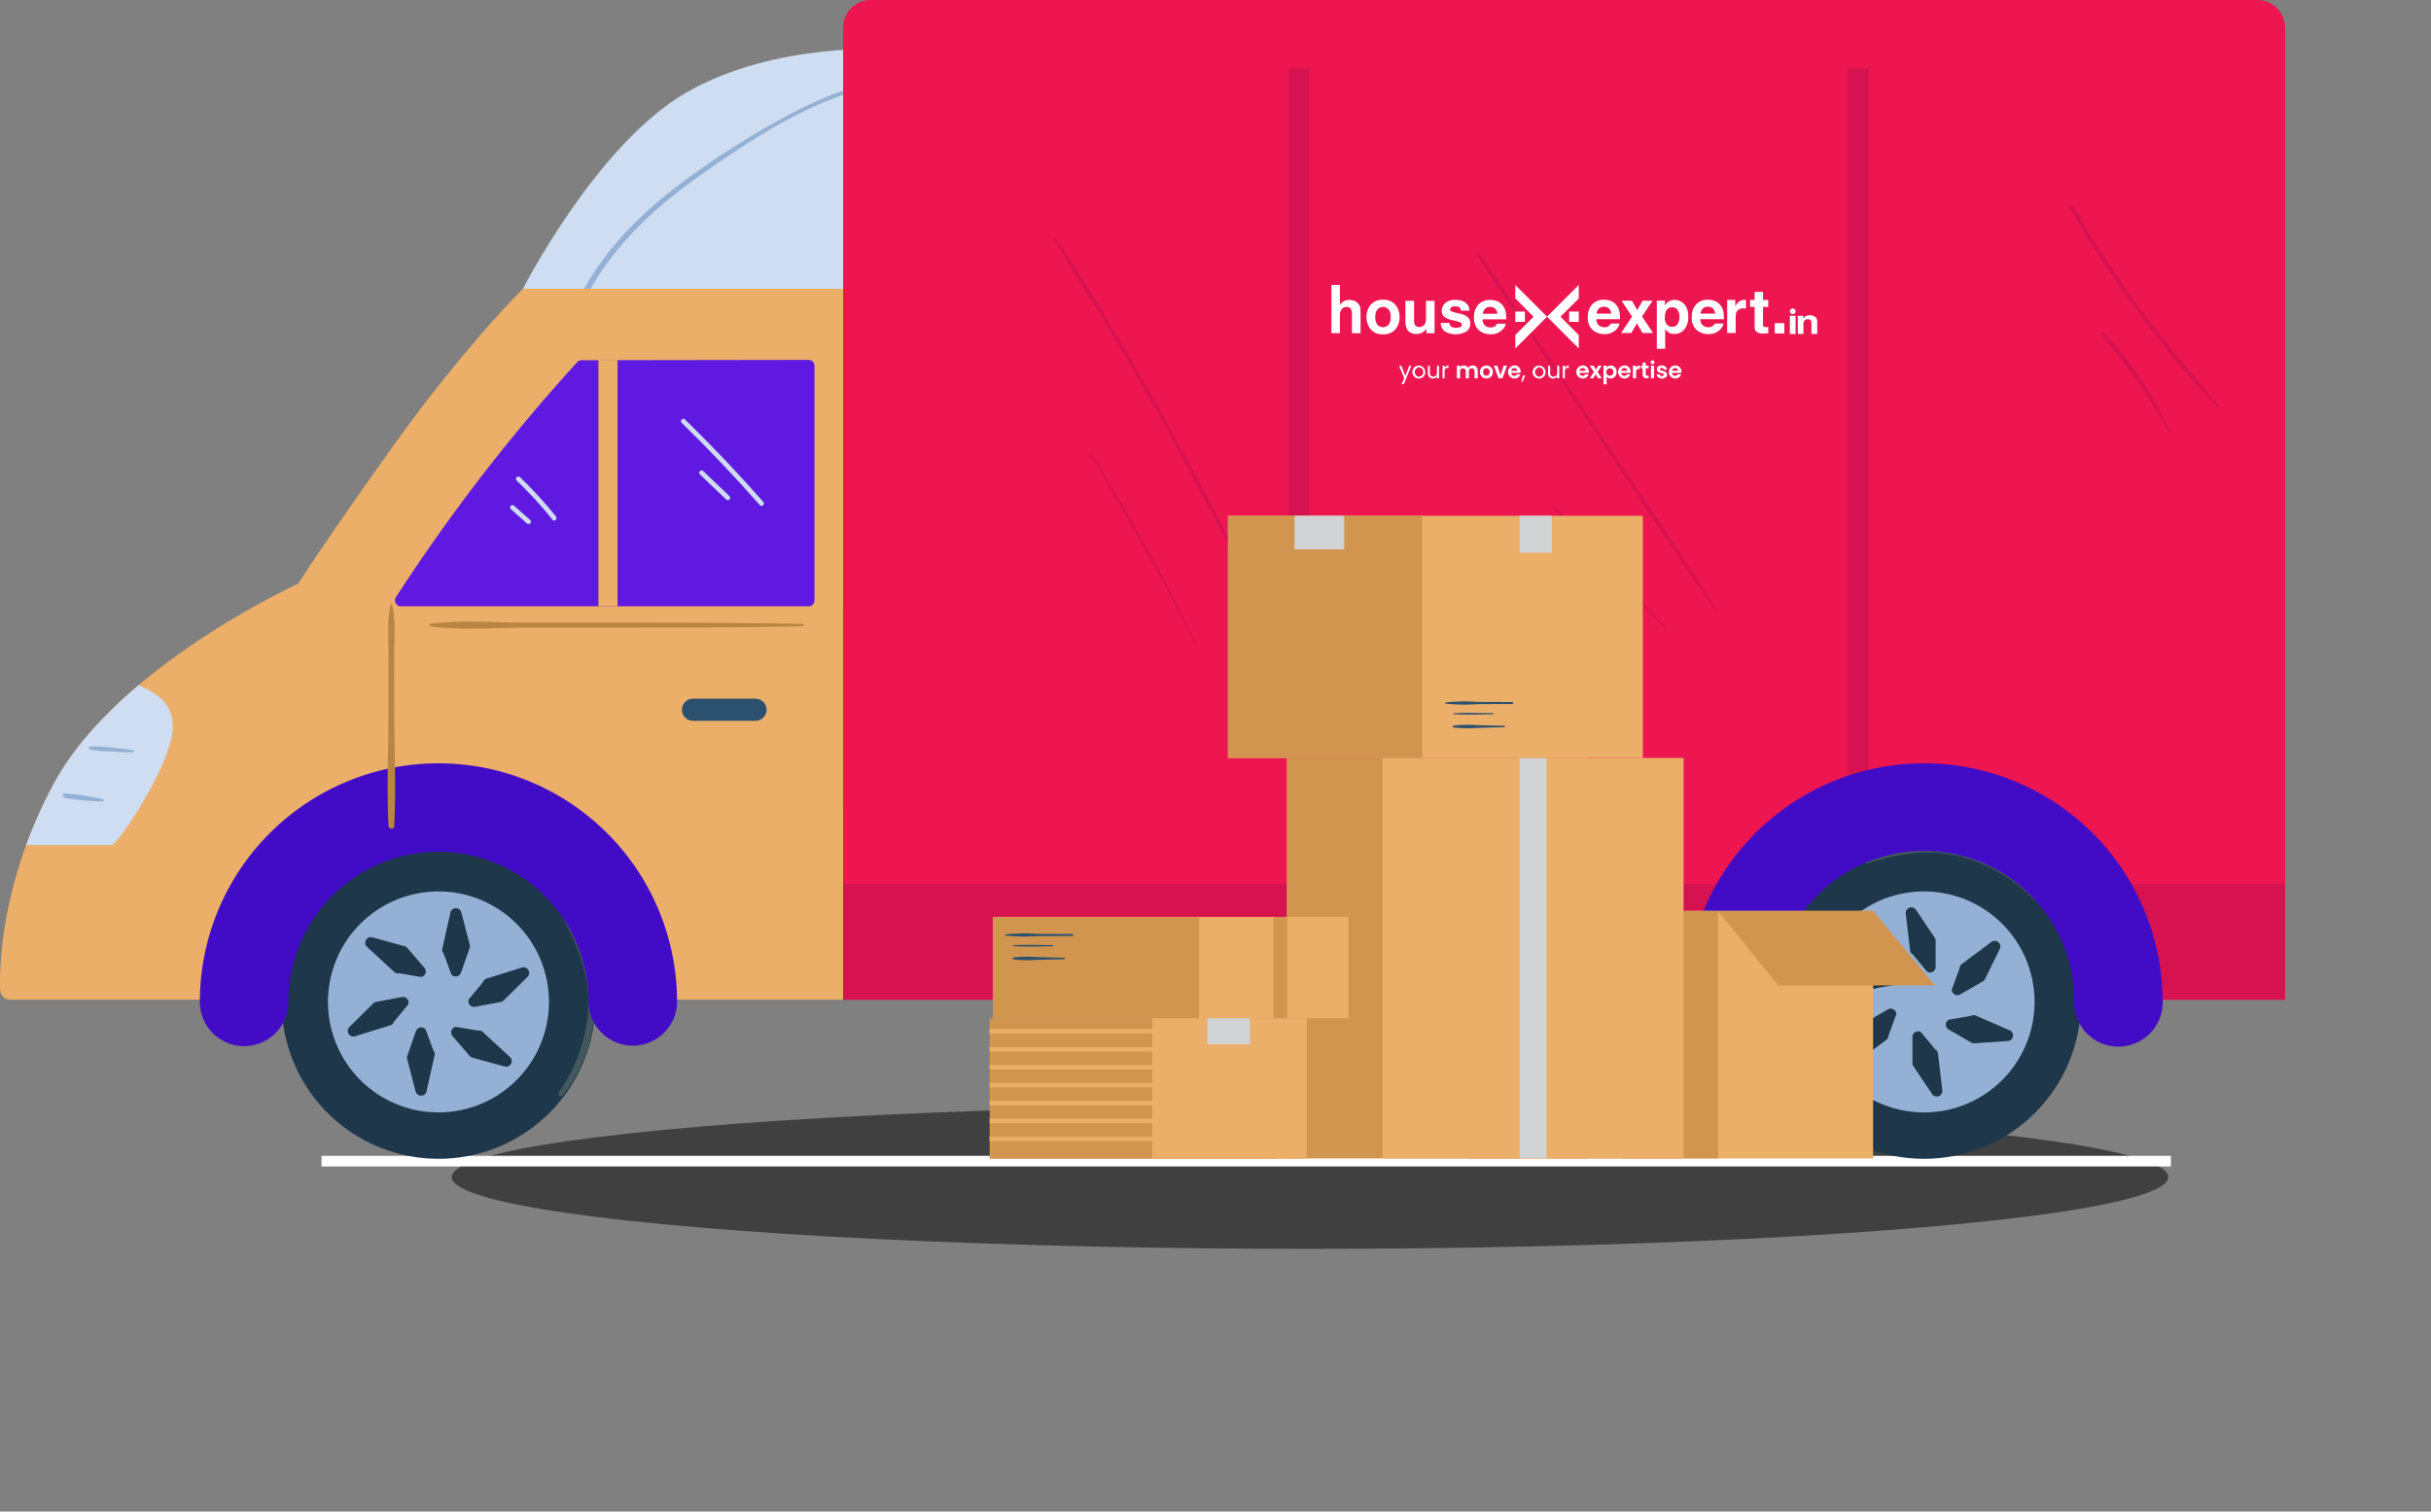 <svg xmlns="http://www.w3.org/2000/svg" xmlns:xlink="http://www.w3.org/1999/xlink" width="457.443" height="284.449" viewBox="0 0 457.443 284.449">
  <rect x="0" y="0" width="457.443" height="284.449" fill="#808080" stroke="none"/>
  <defs>
    <clipPath id="clip-path">
      <rect id="Rectangle_5" data-name="Rectangle 5" width="91.408" height="18.693" fill="#fff"/>
    </clipPath>
  </defs>
  <g id="Group_49" data-name="Group 49" transform="translate(-821 -1868.994)">
    <ellipse id="Ellipse_12" data-name="Ellipse 12" cx="161.5" cy="13.5" rx="161.5" ry="13.5" transform="translate(906 2077)" opacity="0.5"/>
    <line id="Line_3" data-name="Line 3" x2="348" transform="translate(881.5 2087.5)" fill="none" stroke="#fff" stroke-width="2"/>
    <g id="Group_32" data-name="Group 32" transform="translate(4792.21 -503.962)">
      <g id="Group_30" data-name="Group 30" transform="translate(-3971.21 2372.956)">
        <path id="Path_218" data-name="Path 218" d="M629.468,133.768s-21.985-1.578-38.857,8.163-30.693,36.9-30.693,36.9H624.57Z" transform="translate(-461.513 -124.489)" fill="#ceddf1"/>
        <path id="Path_219" data-name="Path 219" d="M559.863,187.194c3.572-12.863,13.336-22.723,23.905-30.3a162.784,162.784,0,0,1,18.4-11.47c6.039-3.209,12.416-5.749,19.261-6.469.261-.028.324.422.062.462C608.174,141.4,596.03,149.374,585.223,157c-10.87,7.67-20.553,17.407-24.421,30.455a.488.488,0,0,1-.94-.259" transform="translate(-453.619 -123.89)" fill="#94b0d4"/>
        <path id="Path_220" data-name="Path 220" d="M727.573,174.226H660.962s-11.265,11.1-24.979,30.367-17.307,25.142-17.307,25.142-34.121,15.511-46.04,37.715c-9.658,17.99-10.2,33.456-10.062,38.677a1.938,1.938,0,0,0,1.941,1.883H721.207Z" transform="translate(-562.557 -119.887)" fill="#ebaf6a"/>
        <path id="Path_221" data-name="Path 221" d="M634.182,268.752a29.524,29.524,0,1,0,34.5,23.525,29.524,29.524,0,0,0-34.5-23.525" transform="translate(-557.16 -109.219)" fill="#1e374a"/>
        <path id="Path_222" data-name="Path 222" d="M634.915,276.441a20.792,20.792,0,1,0,24.293,16.568,20.793,20.793,0,0,0-24.293-16.568" transform="translate(-556.271 -108.329)" fill="#94b0d4"/>
        <path id="Path_223" data-name="Path 223" d="M622.594,296.336l4.83-.913a1.067,1.067,0,0,0,.547-.286l4.485-4.421a1.06,1.06,0,0,0-.941-1.8l-6.612,2.063a1.056,1.056,0,0,0-.8.7l-2.7,3.271a1.059,1.059,0,0,0,1.2,1.383" transform="translate(-533.205 -106.874)" fill="#1e374a"/>
        <path id="Path_224" data-name="Path 224" d="M624.537,300.694l3.206,3.727a1.056,1.056,0,0,0,.521.33l6.071,1.675a1.059,1.059,0,0,0,1.085-1.712l-5.091-4.694a1.059,1.059,0,0,0-1.009-.349l-4.184-.706a1.059,1.059,0,0,0-.6,1.73" transform="translate(-539.386 -105.732)" fill="#1e374a"/>
        <path id="Path_225" data-name="Path 225" d="M638.968,299.764l-1.623,4.64a1.051,1.051,0,0,0-.026.617l1.586,6.094a1.059,1.059,0,0,0,2.024.084l1.52-6.758a1.058,1.058,0,0,0-.2-1.047l-1.481-3.977a1.06,1.06,0,0,0-1.8.347" transform="translate(-560.699 -105.722)" fill="#1e374a"/>
        <path id="Path_226" data-name="Path 226" d="M651.888,293.928l-4.83.913a1.067,1.067,0,0,0-.547.286l-4.485,4.421a1.06,1.06,0,0,0,.941,1.8l6.612-2.063a1.057,1.057,0,0,0,.805-.7l2.7-3.271a1.059,1.059,0,0,0-1.2-1.383" transform="translate(-576.264 -106.305)" fill="#1e374a"/>
        <path id="Path_227" data-name="Path 227" d="M649.94,289.574l-3.206-3.726a1.05,1.05,0,0,0-.521-.331l-6.071-1.675a1.059,1.059,0,0,0-1.085,1.713l5.091,4.694a1.059,1.059,0,0,0,1.009.349l4.184.706a1.059,1.059,0,0,0,.6-1.73" transform="translate(-570.078 -107.452)" fill="#1e374a"/>
        <path id="Path_228" data-name="Path 228" d="M634.881,291.05l1.623-4.64a1.05,1.05,0,0,0,.026-.617l-1.586-6.094a1.059,1.059,0,0,0-2.024-.082l-1.52,6.757a1.058,1.058,0,0,0,.2,1.047l1.481,3.977a1.06,1.06,0,0,0,1.8-.347" transform="translate(-548.136 -108.008)" fill="#1e374a"/>
        <path id="Path_229" data-name="Path 229" d="M612.287,280.469c7.043,9.716,6.218,24.232-1.213,33.466a.486.486,0,0,1-.8-.547,30.444,30.444,0,0,0,5.554-15.448c.325-6.176-1.648-11.48-4.514-16.824-.311-.579.578-1.195.975-.647" transform="translate(-505.148 -107.855)" fill="#43585c"/>
        <path id="Path_230" data-name="Path 230" d="M604.661,307.654a8.327,8.327,0,0,0,8.327-8.327,28.244,28.244,0,1,1,56.489,0,8.327,8.327,0,0,0,16.653,0,44.9,44.9,0,0,0-89.8,0,8.327,8.327,0,0,0,8.327,8.327" transform="translate(-558.724 -110.786)" fill="#420cc6"/>
        <path id="Path_231" data-name="Path 231" d="M652.056,187.353v44.161a1.1,1.1,0,0,1-1.1,1.1H574.226a1.106,1.106,0,0,1-.939-1.694,339.4,339.4,0,0,1,34.119-44.24,1.11,1.11,0,0,1,.824-.369l42.723-.063a1.1,1.1,0,0,1,1.1,1.1" transform="translate(-498.795 -118.523)" fill="#5f19e1"/>
        <path id="Path_232" data-name="Path 232" d="M686.7,259.846c3.73-6.95,9.637-13.244,15.992-18.612,4.19,1.744,7.572,4.341,6.089,10.368-1.836,7.469-10.163,19.7-11.143,19.7l-16.085,0a88.763,88.763,0,0,1,5.146-11.456" transform="translate(-676.622 -112.283)" fill="#ceddf1"/>
        <path id="Path_233" data-name="Path 233" d="M583.333,247.669h11.755a2.082,2.082,0,1,0,0-4.163H583.333a2.082,2.082,0,0,0,0,4.163" transform="translate(-452.97 -112.025)" fill="#2c516e"/>
        <rect id="Rectangle_16" data-name="Rectangle 16" width="3.592" height="46.365" transform="translate(112.608 67.728)" fill="#ebaf6a"/>
        <path id="Path_234" data-name="Path 234" d="M324.586,313.547H595.93V130.636a5.21,5.21,0,0,0-5.21-5.211H329.8a5.211,5.211,0,0,0-5.211,5.211Z" transform="translate(-165.938 -125.425)" fill="#ed1651"/>
        <rect id="Rectangle_17" data-name="Rectangle 17" width="271.344" height="21.784" transform="translate(158.648 166.338)" fill="#d61350"/>
        <rect id="Rectangle_18" data-name="Rectangle 18" width="3.942" height="170.142" transform="translate(347.689 12.871)" fill="#d61350"/>
        <rect id="Rectangle_19" data-name="Rectangle 19" width="3.942" height="170.142" transform="translate(242.403 12.871)" fill="#d61350"/>
        <path id="Path_235" data-name="Path 235" d="M359.091,297.762a29.524,29.524,0,1,0,29.525-29.524,29.524,29.524,0,0,0-29.525,29.524" transform="translate(-26.567 -109.219)" fill="#1e374a"/>
        <path id="Path_236" data-name="Path 236" d="M366.932,296.872a20.793,20.793,0,1,0,20.793-20.792,20.793,20.793,0,0,0-20.793,20.792" transform="translate(-25.676 -108.329)" fill="#94b0d4"/>
        <path id="Path_237" data-name="Path 237" d="M389.275,289.975v-4.916a1.063,1.063,0,0,0-.179-.59l-3.511-5.228a1.059,1.059,0,0,0-1.939.59l.8,6.88a1.059,1.059,0,0,0,.537.921l2.711,3.265a1.059,1.059,0,0,0,1.581-.922" transform="translate(-25.044 -108.023)" fill="#1e374a"/>
        <path id="Path_238" data-name="Path 238" d="M374.3,294.518l4.257-2.457a1.07,1.07,0,0,0,.422-.451l2.773-5.654a1.059,1.059,0,0,0-1.481-1.384l-5.56,4.131a1.059,1.059,0,0,0-.529.925l-1.471,3.981a1.059,1.059,0,0,0,1.589.91" transform="translate(-5.451 -107.381)" fill="#1e374a"/>
        <path id="Path_239" data-name="Path 239" d="M371.1,299.685l4.257,2.457a1.064,1.064,0,0,0,.6.14l6.282-.426a1.059,1.059,0,0,0,.459-1.974l-6.357-2.749a1.062,1.062,0,0,0-1.067,0l-4.182.717a1.059,1.059,0,0,0,.007,1.831" transform="translate(-4.429 -105.956)" fill="#1e374a"/>
        <path id="Path_240" data-name="Path 240" d="M382.51,300.781V305.7a1.063,1.063,0,0,0,.179.59l3.511,5.228a1.059,1.059,0,0,0,1.939-.59l-.8-6.88a1.059,1.059,0,0,0-.537-.921l-2.711-3.265a1.06,1.06,0,0,0-1.582.922" transform="translate(-22.644 -105.646)" fill="#1e374a"/>
        <path id="Path_241" data-name="Path 241" d="M397.844,296.031l-4.257,2.457a1.071,1.071,0,0,0-.422.451l-2.773,5.654a1.06,1.06,0,0,0,1.481,1.384l5.56-4.131a1.061,1.061,0,0,0,.529-.926l1.471-3.98a1.059,1.059,0,0,0-1.589-.91" transform="translate(-42.595 -106.081)" fill="#1e374a"/>
        <path id="Path_242" data-name="Path 242" d="M401.4,290.361l-4.257-2.457a1.063,1.063,0,0,0-.6-.14l-6.282.426a1.059,1.059,0,0,0-.459,1.974l6.357,2.748a1.059,1.059,0,0,0,1.067,0l4.182-.717a1.059,1.059,0,0,0-.007-1.831" transform="translate(-43.974 -107.003)" fill="#1e374a"/>
        <path id="Path_243" data-name="Path 243" d="M366.4,270.6c10.855-5.115,24.965-1.608,32.658,7.409.4.47-.234,1.13-.687.687a30.441,30.441,0,0,0-14.148-8.328c-6.007-1.466-11.586-.513-17.368,1.311-.627.2-1.068-.791-.455-1.079" transform="translate(-15.428 -109.219)" fill="#43585c"/>
        <path id="Path_244" data-name="Path 244" d="M353.61,307.654a8.327,8.327,0,0,0,8.327-8.327,28.245,28.245,0,1,1,56.489,0,8.327,8.327,0,1,0,16.653,0,44.9,44.9,0,0,0-89.8,0,8.327,8.327,0,0,0,8.327,8.327" transform="translate(-28.132 -110.786)" fill="#420cc6"/>
        <path id="Path_245" data-name="Path 245" d="M644.141,248.048c.006-3.534,0-7.067.021-10.6.018-3.163-.349-6.669.365-9.763a.169.169,0,0,1,.324,0c.715,3.1.347,6.6.365,9.763.02,3.534.016,7.067.021,10.6.012,7.041.351,14.171-.007,21.2.04.695-1.048.695-1.083,0-.357-7.032-.018-14.161-.007-21.2" transform="translate(-571.045 -113.834)" fill="#b88542"/>
        <path id="Path_246" data-name="Path 246" d="M575.183,230.882c5.685-.759,11.739-.21,17.472-.21h17.472c11.651,0,23.3.019,34.943.238a.228.228,0,0,1,0,.457c-11.647.219-23.292.238-34.943.238H593.1c-5.876,0-12.09.568-17.919-.21a.256.256,0,0,1,0-.512" transform="translate(-494.058 -113.503)" fill="#b88542"/>
        <path id="Path_247" data-name="Path 247" d="M688.362,251.6a20.377,20.377,0,0,1,4.345.253c1.262.115,2.528.213,3.775.447.221.041.158.372-.051.379-1.448.047-2.9-.08-4.345-.17a17.35,17.35,0,0,1-3.795-.384.268.268,0,0,1,.071-.523" transform="translate(-671.392 -111.113)" fill="#94b0d4"/>
        <path id="Path_248" data-name="Path 248" d="M693.629,259.509a48.741,48.741,0,0,1,7.119,1.091.222.222,0,0,1-.059.434,48.833,48.833,0,0,1-7.173-.685c-.472-.067-.366-.893.114-.841" transform="translate(-681.369 -110.209)" fill="#94b0d4"/>
        <path id="Path_249" data-name="Path 249" d="M336.489,160.248c.578.749,1.171,1.47,1.712,2.244.09.13-.1.257-.21.163-.038-.034-.072-.07-.109-.1,3.509,5.753,7.186,11.386,11.173,16.828,4.671,6.375,9.825,12.3,14.854,18.384.141.171-.086.411-.248.248a156.288,156.288,0,0,1-14.706-17.631A209.188,209.188,0,0,1,335.884,160.6c-.233-.4.339-.7.606-.354" transform="translate(53.52 -121.491)" fill="#d61350"/>
        <path id="Path_250" data-name="Path 250" d="M344.481,181.628c5.322,4.958,9.468,11.962,12.547,18.48.062.133-.127.248-.2.117-1.808-3.258-3.722-6.457-5.846-9.52s-4.62-5.83-6.82-8.831c-.141-.193.157-.4.32-.246" transform="translate(51.195 -119.053)" fill="#d61350"/>
        <path id="Path_251" data-name="Path 251" d="M421.016,168.053c4.042,5.472,7.641,11.32,11.418,16.977l11.114,16.641c7.485,11.209,15.159,22.322,22.355,33.72.078.125-.111.23-.194.114-7.782-11.015-15.119-22.36-22.616-33.568L431.967,185.3c-3.78-5.652-7.808-11.212-11.314-17.037-.144-.238.206-.425.363-.213" transform="translate(-142.861 -120.598)" fill="#d61350"/>
        <path id="Path_252" data-name="Path 252" d="M429.4,210.759c7.273,7.556,14.166,15.48,21.211,23.246.082.09-.05.224-.134.135-7.108-7.707-14.387-15.277-21.265-23.193-.111-.128.068-.313.188-.188" transform="translate(-137.097 -115.746)" fill="#d61350"/>
        <path id="Path_253" data-name="Path 253" d="M498.92,165.715c3.769,5.152,7.007,10.771,10.3,16.231q4.967,8.227,9.659,16.616c6.25,11.157,12.4,22.49,17.6,34.177.032.073-.069.138-.108.065-5.946-11.353-11.665-22.8-17.953-33.976q-4.606-8.189-9.451-16.242c-3.366-5.605-7.052-11.057-10.261-16.751a.119.119,0,0,1,.206-.12" transform="translate(-300.369 -120.859)" fill="#d61350"/>
        <path id="Path_254" data-name="Path 254" d="M508.8,201.9a348.118,348.118,0,0,1,19.925,36.276c.029.061-.06.115-.091.053-6.191-12.342-13.043-24.311-20.052-36.2a.127.127,0,0,1,.218-.128" transform="translate(-303.584 -116.753)" fill="#d61350"/>
        <path id="Path_255" data-name="Path 255" d="M582.431,196.335q7.645,7.469,14.71,15.49c.378.429-.25,1.061-.63.63q-7.064-8.02-14.71-15.49c-.411-.4.219-1.031.63-.63" transform="translate(-453.521 -117.393)" fill="#ceddf1"/>
        <path id="Path_256" data-name="Path 256" d="M588.12,205.055q2.469,2.357,4.938,4.714c.415.4-.215,1.026-.63.629l-4.938-4.713c-.415-.4.215-1.027.63-.63" transform="translate(-455.789 -116.403)" fill="#ceddf1"/>
        <path id="Path_257" data-name="Path 257" d="M617.481,206.087a77,77,0,0,1,6.758,7.385c.355.443-.271,1.078-.629.63a77,77,0,0,0-6.759-7.385c-.414-.4.216-1.028.63-.63" transform="translate(-519.632 -116.286)" fill="#ceddf1"/>
        <path id="Path_258" data-name="Path 258" d="M621.795,210.909l3.031,2.693c.429.382-.2,1.01-.63.63l-3.031-2.694c-.429-.382.2-1.01.63-.63" transform="translate(-525.052 -115.738)" fill="#ceddf1"/>
        <rect id="Rectangle_20" data-name="Rectangle 20" width="47.121" height="46.591" transform="translate(305.336 171.408)" fill="#ebaf6a"/>
        <rect id="Rectangle_21" data-name="Rectangle 21" width="47.121" height="46.591" transform="translate(276.169 171.408)" fill="#d1954f"/>
        <rect id="Rectangle_22" data-name="Rectangle 22" width="56.647" height="75.368" transform="translate(242.114 142.631)" fill="#d1954f"/>
        <rect id="Rectangle_23" data-name="Rectangle 23" width="56.647" height="75.368" transform="translate(260.153 142.631)" fill="#ebaf6a"/>
        <rect id="Rectangle_24" data-name="Rectangle 24" width="5.057" height="75.368" transform="translate(285.947 142.631)" fill="#d1d3d4"/>
        <rect id="Rectangle_25" data-name="Rectangle 25" width="78.058" height="45.573" transform="translate(231.07 97.059)" fill="#ebaf6a"/>
        <path id="Path_259" data-name="Path 259" d="M455.107,244.161a32.806,32.806,0,0,1,6.037-.1l6.509.022a.185.185,0,0,1,0,.371l-6.509.022a32.9,32.9,0,0,1-6.037-.1.108.108,0,0,1,0-.206" transform="translate(-183.088 -111.973)" fill="#2c516e"/>
        <path id="Path_260" data-name="Path 260" d="M458.472,245.979c2.429-.146,4.9-.027,7.333-.026a.113.113,0,0,1,0,.225c-2.433,0-4.9.12-7.333-.026a.087.087,0,0,1,0-.174" transform="translate(-184.908 -111.753)" fill="#2c516e"/>
        <path id="Path_261" data-name="Path 261" d="M456.57,248.059a23.979,23.979,0,0,1,4.543-.071c1.665.02,3.326.1,4.991.114a.14.14,0,0,1,0,.281c-1.665.012-3.326.095-4.991.115a24.07,24.07,0,0,1-4.543-.071.191.191,0,0,1,0-.366" transform="translate(-183.056 -111.525)" fill="#2c516e"/>
        <rect id="Rectangle_26" data-name="Rectangle 26" width="36.584" height="45.573" transform="translate(231.07 97.059)" fill="#d1954f"/>
        <rect id="Rectangle_27" data-name="Rectangle 27" width="6.07" height="6.955" transform="translate(285.947 97.057)" fill="#d1d3d4"/>
        <rect id="Rectangle_28" data-name="Rectangle 28" width="9.357" height="6.322" transform="translate(243.588 97.057)" fill="#d1d3d4"/>
        <rect id="Rectangle_29" data-name="Rectangle 29" width="53.853" height="26.469" transform="translate(186.225 191.603)" fill="#d1954f"/>
        <rect id="Rectangle_30" data-name="Rectangle 30" width="29.07" height="26.469" transform="translate(216.823 191.603)" fill="#ebaf6a"/>
        <rect id="Rectangle_31" data-name="Rectangle 31" width="8.008" height="4.918" transform="translate(227.193 191.602)" fill="#d1d3d4"/>
        <rect id="Rectangle_32" data-name="Rectangle 32" width="30.767" height="0.843" transform="translate(186.225 193.654)" fill="#ebaf6a"/>
        <rect id="Rectangle_33" data-name="Rectangle 33" width="30.767" height="0.843" transform="translate(186.225 197.026)" fill="#ebaf6a"/>
        <rect id="Rectangle_34" data-name="Rectangle 34" width="30.767" height="0.843" transform="translate(186.225 200.398)" fill="#ebaf6a"/>
        <rect id="Rectangle_35" data-name="Rectangle 35" width="30.767" height="0.843" transform="translate(186.225 203.77)" fill="#ebaf6a"/>
        <rect id="Rectangle_36" data-name="Rectangle 36" width="30.767" height="0.843" transform="translate(186.225 207.142)" fill="#ebaf6a"/>
        <rect id="Rectangle_37" data-name="Rectangle 37" width="30.767" height="0.843" transform="translate(186.225 210.513)" fill="#ebaf6a"/>
        <rect id="Rectangle_38" data-name="Rectangle 38" width="30.767" height="0.843" transform="translate(186.225 213.885)" fill="#ebaf6a"/>
        <rect id="Rectangle_39" data-name="Rectangle 39" width="66.918" height="19.064" transform="translate(186.815 172.539)" fill="#ebaf6a"/>
        <rect id="Rectangle_40" data-name="Rectangle 40" width="38.818" height="19.064" transform="translate(186.815 172.539)" fill="#d1954f"/>
        <path id="Path_262" data-name="Path 262" d="M529.488,283.363a32.807,32.807,0,0,1,6.037-.1l6.509.022a.185.185,0,0,1,0,.371l-6.509.022a32.907,32.907,0,0,1-6.037-.1.108.108,0,0,1,0-.206" transform="translate(-340.291 -107.525)" fill="#2c516e"/>
        <path id="Path_263" data-name="Path 263" d="M532.852,285.181c2.43-.146,4.9-.027,7.334-.026a.113.113,0,0,1,0,.225c-2.434,0-4.9.12-7.334-.026a.087.087,0,0,1,0-.174" transform="translate(-342.11 -107.304)" fill="#2c516e"/>
        <path id="Path_264" data-name="Path 264" d="M530.95,287.26a23.887,23.887,0,0,1,4.543-.071c1.665.02,3.326.1,4.991.114a.14.14,0,0,1,0,.281c-1.665.012-3.326.095-4.991.115a24.074,24.074,0,0,1-4.543-.071.191.191,0,0,1,0-.366" transform="translate(-340.258 -107.077)" fill="#2c516e"/>
        <rect id="Rectangle_41" data-name="Rectangle 41" width="2.613" height="19.064" transform="translate(239.626 172.539)" fill="#d1954f"/>
        <path id="Path_265" data-name="Path 265" d="M383.772,279.364l11.3,14.035h29.5l-11.633-14.035Z" transform="translate(-60.482 -107.956)" fill="#d1954f"/>
      </g>
      <g id="Group_7" data-name="Group 7" transform="translate(-3720.673 2426.583)">
        <g id="Group_1" data-name="Group 1" transform="translate(0 0)" clip-path="url(#clip-path)">
          <path id="Path_1" data-name="Path 1" d="M4.365,3.016a1.789,1.789,0,0,1,.754.6,1.593,1.593,0,0,1,.306.7A8.709,8.709,0,0,1,5.48,5.492V9.071H3.854V5.363a1.642,1.642,0,0,0-.166-.794.832.832,0,0,0-.82-.425,1.125,1.125,0,0,0-.951.423,1.941,1.941,0,0,0-.324,1.2v3.3H0V0H1.592V3.769a1.944,1.944,0,0,1,.8-.74,2.245,2.245,0,0,1,.954-.21,2.577,2.577,0,0,1,1.021.2" transform="translate(0 0)" fill="#fff"/>
          <path id="Path_2" data-name="Path 2" d="M21.043,12.119a2.834,2.834,0,0,1-2.341.952,2.834,2.834,0,0,1-2.341-.952,3.526,3.526,0,0,1-.771-2.291,3.55,3.55,0,0,1,.771-2.283A2.815,2.815,0,0,1,18.7,6.58a2.814,2.814,0,0,1,2.341.966,3.55,3.55,0,0,1,.771,2.283,3.526,3.526,0,0,1-.771,2.291m-1.274-.88a2.308,2.308,0,0,0,.374-1.411,2.3,2.3,0,0,0-.374-1.408,1.415,1.415,0,0,0-2.148,0,2.283,2.283,0,0,0-.377,1.408,2.3,2.3,0,0,0,.377,1.411,1.41,1.41,0,0,0,2.148,0" transform="translate(-8.989 -3.793)" fill="#fff"/>
          <path id="Path_3" data-name="Path 3" d="M34.5,7.042v3.67a1.933,1.933,0,0,0,.122.782.846.846,0,0,0,.85.464,1.111,1.111,0,0,0,1.112-.659,2.4,2.4,0,0,0,.156-.944V7.042h1.614v6.089H36.81V12.27c-.015.019-.052.075-.111.168a1.136,1.136,0,0,1-.211.246,2.213,2.213,0,0,1-.722.458,2.447,2.447,0,0,1-.816.123,1.818,1.818,0,0,1-1.816-.972,3.729,3.729,0,0,1-.262-1.581V7.042Z" transform="translate(-18.951 -4.06)" fill="#fff"/>
          <path id="Path_4" data-name="Path 4" d="M50.2,10.951a1.061,1.061,0,0,0,.219.6,1.485,1.485,0,0,0,1.1.318,1.685,1.685,0,0,0,.75-.14.447.447,0,0,0,.278-.419.452.452,0,0,0-.224-.408,9.13,9.13,0,0,0-1.666-.481,3.46,3.46,0,0,1-1.462-.642,1.394,1.394,0,0,1-.425-1.1,1.9,1.9,0,0,1,.663-1.45A2.67,2.67,0,0,1,51.3,6.633a3.428,3.428,0,0,1,1.861.455,1.949,1.949,0,0,1,.826,1.572H52.392a.939.939,0,0,0-.174-.486,1.094,1.094,0,0,0-.9-.324,1.292,1.292,0,0,0-.742.162.466.466,0,0,0-.221.38.415.415,0,0,0,.235.4,10.158,10.158,0,0,0,1.662.442,3.046,3.046,0,0,1,1.426.676,1.534,1.534,0,0,1,.469,1.145,1.849,1.849,0,0,1-.674,1.478,4.054,4.054,0,0,1-4.209-.033,1.971,1.971,0,0,1-.686-1.545Z" transform="translate(-28.009 -3.824)" fill="#fff"/>
          <path id="Path_5" data-name="Path 5" d="M67.818,6.945a2.474,2.474,0,0,1,1.052.9A2.992,2.992,0,0,1,69.355,9.1a7.716,7.716,0,0,1,.052,1.208H64.973A1.461,1.461,0,0,0,65.61,11.6a1.622,1.622,0,0,0,.878.229,1.234,1.234,0,0,0,1.211-.7h1.626a1.99,1.99,0,0,1-.59,1.1,2.959,2.959,0,0,1-2.291.888,3.318,3.318,0,0,1-2.145-.749,2.951,2.951,0,0,1-.929-2.438A3.3,3.3,0,0,1,64.209,7.5a2.936,2.936,0,0,1,2.177-.844,3.469,3.469,0,0,1,1.432.285M65.437,8.32a1.654,1.654,0,0,0-.424.942h2.743a1.328,1.328,0,0,0-.424-.962,1.4,1.4,0,0,0-.944-.329,1.262,1.262,0,0,0-.95.348" transform="translate(-36.534 -3.84)" fill="#fff"/>
          <path id="Path_6" data-name="Path 6" d="M81.7,2.533l3.439,3.439L81.7,9.412v2.533l5.972-5.973L81.7,0Z" transform="translate(-47.1 0)" fill="#fff"/>
          <rect id="Rectangle_1" data-name="Rectangle 1" width="1.808" height="1.941" transform="translate(34.596 5.003)" fill="#fff"/>
          <path id="Path_7" data-name="Path 7" d="M31.974,35.927h.4L30.963,39.38h-.4l.463-1.131-.947-2.322h.433l.737,1.9Z" transform="translate(-17.339 -20.713)" fill="#fff"/>
          <path id="Path_8" data-name="Path 8" d="M37.249,38.261a1.213,1.213,0,1,1,1.2-1.217,1.164,1.164,0,0,1-1.2,1.217m0-.343a.8.8,0,0,0,.806-.874.789.789,0,0,0-.793-.869.877.877,0,0,0-.013,1.743" transform="translate(-20.801 -20.66)" fill="#fff"/>
          <path id="Path_9" data-name="Path 9" d="M44.945,38.275h-.39v-.347a.864.864,0,0,1-.75.381.916.916,0,0,1-.964-1.007V35.927h.385v1.324a.63.63,0,0,0,.656.719c.4,0,.672-.248.672-.754V35.927h.39Z" transform="translate(-24.699 -20.713)" fill="#fff"/>
          <path id="Path_10" data-name="Path 10" d="M49.75,38.217h-.39V35.869h.39v.381a.791.791,0,0,1,.758-.424v.4h-.1c-.373,0-.656.167-.656.711Z" transform="translate(-28.457 -20.654)" fill="#fff"/>
          <path id="Path_11" data-name="Path 11" d="M59.067,36.882a.531.531,0,1,0-1.058,0v1.311h-.6V36.882a.533.533,0,1,0-1.062,0v1.311h-.6V35.819h.6v.287a.864.864,0,0,1,.7-.321.908.908,0,0,1,.835.454.94.94,0,0,1,.814-.454.923.923,0,0,1,.972,1.015v1.392h-.6Z" transform="translate(-32.139 -20.631)" fill="#fff"/>
          <path id="Path_12" data-name="Path 12" d="M67.189,38.226A1.225,1.225,0,1,1,68.427,37a1.186,1.186,0,0,1-1.238,1.225m0-.523a.632.632,0,0,0,.621-.7.615.615,0,1,0-1.217,0c0,.471.274.7.6.7" transform="translate(-38.042 -20.625)" fill="#fff"/>
          <path id="Path_13" data-name="Path 13" d="M72.833,35.866l.6,1.821.6-1.821h.639l-.878,2.374h-.728l-.874-2.374Z" transform="translate(-41.62 -20.678)" fill="#fff"/>
          <path id="Path_14" data-name="Path 14" d="M79.669,38.226a1.226,1.226,0,0,1,0-2.451,1.114,1.114,0,0,1,1.169,1.174,1.42,1.42,0,0,1-.017.231H79.086a.556.556,0,0,0,.57.548.489.489,0,0,0,.475-.287h.647a1.1,1.1,0,0,1-1.11.784m-.578-1.448h1.127a.528.528,0,0,0-.566-.51.551.551,0,0,0-.561.51" transform="translate(-45.244 -20.625)" fill="#fff"/>
          <path id="Path_15" data-name="Path 15" d="M84.672,40.2H85.1l-.48,1.152H84.36Z" transform="translate(-48.635 -23.174)" fill="#fff"/>
          <path id="Path_16" data-name="Path 16" d="M90.683,38.261a1.213,1.213,0,1,1,1.2-1.217,1.164,1.164,0,0,1-1.2,1.217m0-.343a.8.8,0,0,0,.805-.874.788.788,0,0,0-.793-.869.878.878,0,0,0-.013,1.743" transform="translate(-51.607 -20.66)" fill="#fff"/>
          <path id="Path_17" data-name="Path 17" d="M98.38,38.275h-.39v-.347a.864.864,0,0,1-.75.381.916.916,0,0,1-.964-1.007V35.927h.385v1.324a.63.63,0,0,0,.656.719c.4,0,.672-.248.672-.754V35.927h.39Z" transform="translate(-55.506 -20.713)" fill="#fff"/>
          <path id="Path_18" data-name="Path 18" d="M103.185,38.217h-.39V35.869h.39v.381a.791.791,0,0,1,.758-.424v.4h-.1c-.373,0-.656.167-.656.711Z" transform="translate(-59.264 -20.654)" fill="#fff"/>
          <path id="Path_19" data-name="Path 19" d="M110.01,38.226a1.226,1.226,0,0,1,0-2.451,1.114,1.114,0,0,1,1.17,1.174,1.418,1.418,0,0,1-.017.231h-1.736a.556.556,0,0,0,.57.548.489.489,0,0,0,.475-.287h.647a1.1,1.1,0,0,1-1.109.784m-.578-1.448h1.127a.528.528,0,0,0-.566-.51.551.551,0,0,0-.561.51" transform="translate(-62.737 -20.625)" fill="#fff"/>
          <path id="Path_20" data-name="Path 20" d="M115.885,37.5l-.432.737h-.643l.775-1.191-.783-1.182h.676l.484.732.437-.732h.642l-.78,1.182.788,1.191h-.677Z" transform="translate(-66.186 -20.678)" fill="#fff"/>
          <path id="Path_21" data-name="Path 21" d="M122.259,35.776a1.109,1.109,0,0,1,1.084,1.217,1.124,1.124,0,0,1-1.084,1.234.97.97,0,0,1-.784-.377v1.469h-.6v-3.5h.6v.343a.948.948,0,0,1,.784-.381m-.158.527a.7.7,0,0,0,0,1.4.649.649,0,0,0,.63-.707.634.634,0,0,0-.63-.69" transform="translate(-69.687 -20.626)" fill="#fff"/>
          <path id="Path_22" data-name="Path 22" d="M128.555,38.226a1.226,1.226,0,0,1,0-2.451,1.114,1.114,0,0,1,1.17,1.174,1.418,1.418,0,0,1-.017.231h-1.736a.556.556,0,0,0,.57.548.489.489,0,0,0,.475-.287h.647a1.1,1.1,0,0,1-1.11.784m-.578-1.448H129.1a.528.528,0,0,0-.566-.51.551.551,0,0,0-.561.51" transform="translate(-73.428 -20.625)" fill="#fff"/>
          <path id="Path_23" data-name="Path 23" d="M134.564,38.193h-.6V35.819h.6v.369a.823.823,0,0,1,.728-.4v.63h-.159c-.356,0-.57.137-.57.6Z" transform="translate(-77.233 -20.631)" fill="#fff"/>
          <path id="Path_24" data-name="Path 24" d="M137.885,35.56H137.6v-.493h.283v-.587h.6v.587h.531v.493h-.531v1.148c0,.158.064.227.252.227h.279v.506h-.377c-.454,0-.758-.193-.758-.737Z" transform="translate(-79.331 -19.879)" fill="#fff"/>
          <path id="Path_25" data-name="Path 25" d="M141.816,33.891a.369.369,0,1,1,.368.351.352.352,0,0,1-.368-.351m.064.634h.6V36.9h-.6Z" transform="translate(-81.76 -19.337)" fill="#fff"/>
          <path id="Path_26" data-name="Path 26" d="M145.511,38.226a.936.936,0,0,1-1.037-.788h.6a.393.393,0,0,0,.428.317c.236,0,.365-.107.365-.244,0-.424-1.341-.155-1.341-1.024,0-.394.351-.711.938-.711a.851.851,0,0,1,.956.783h-.574a.354.354,0,0,0-.4-.308c-.223,0-.339.09-.339.227,0,.433,1.315.163,1.333,1.033,0,.407-.356.715-.934.715" transform="translate(-83.293 -20.626)" fill="#fff"/>
          <path id="Path_27" data-name="Path 27" d="M151.114,38.226a1.226,1.226,0,0,1,0-2.451,1.114,1.114,0,0,1,1.17,1.174,1.414,1.414,0,0,1-.017.231h-1.736a.556.556,0,0,0,.57.548.489.489,0,0,0,.475-.287h.647a1.1,1.1,0,0,1-1.109.784m-.578-1.448h1.127a.528.528,0,0,0-.566-.51.551.551,0,0,0-.561.51" transform="translate(-86.434 -20.625)" fill="#fff"/>
          <path id="Path_28" data-name="Path 28" d="M118.4,6.864a2.474,2.474,0,0,1,1.052.9,2.992,2.992,0,0,1,.485,1.259,7.716,7.716,0,0,1,.052,1.208h-4.435a1.461,1.461,0,0,0,.636,1.285,1.622,1.622,0,0,0,.878.229,1.234,1.234,0,0,0,1.211-.7h1.626a1.991,1.991,0,0,1-.59,1.1,2.959,2.959,0,0,1-2.291.888,3.318,3.318,0,0,1-2.145-.749,2.951,2.951,0,0,1-.929-2.438,3.3,3.3,0,0,1,.839-2.427,2.936,2.936,0,0,1,2.177-.844,3.469,3.469,0,0,1,1.432.285m-2.382,1.375a1.654,1.654,0,0,0-.424.942h2.743a1.328,1.328,0,0,0-.424-.962,1.4,1.4,0,0,0-.944-.329,1.262,1.262,0,0,0-.95.348" transform="translate(-65.696 -3.793)" fill="#fff"/>
          <path id="Path_29" data-name="Path 29" d="M128.68,13.065l2.078-3.083L128.77,6.988h1.949l1.017,1.764.994-1.764h1.894l-2,2.966,2.078,3.111h-1.983l-1.048-1.831-1.058,1.831Z" transform="translate(-74.187 -4.028)" fill="#fff"/>
          <path id="Path_30" data-name="Path 30" d="M149.743,7.433a3.244,3.244,0,0,1,.745,2.313,3.653,3.653,0,0,1-.728,2.452,2.365,2.365,0,0,1-1.875.844,1.964,1.964,0,0,1-1.214-.363,2.339,2.339,0,0,1-.518-.587v3.74h-1.575V6.779H146.1v.9a2.577,2.577,0,0,1,.551-.625,2.034,2.034,0,0,1,1.271-.408,2.407,2.407,0,0,1,1.818.788m-1.222,1.145a1.133,1.133,0,0,0-1.052-.542,1.2,1.2,0,0,0-1.2.822,3.078,3.078,0,0,0-.169,1.106,1.754,1.754,0,0,0,.569,1.491,1.307,1.307,0,0,0,.8.252,1.165,1.165,0,0,0,1.024-.514,2.378,2.378,0,0,0,.353-1.369,2.377,2.377,0,0,0-.324-1.245" transform="translate(-83.353 -3.831)" fill="#fff"/>
          <path id="Path_31" data-name="Path 31" d="M164.576,6.864a2.474,2.474,0,0,1,1.052.9,2.993,2.993,0,0,1,.485,1.259,7.718,7.718,0,0,1,.052,1.208h-4.435a1.461,1.461,0,0,0,.637,1.285,1.621,1.621,0,0,0,.878.229,1.234,1.234,0,0,0,1.211-.7h1.626a1.991,1.991,0,0,1-.59,1.1,2.959,2.959,0,0,1-2.291.888,3.318,3.318,0,0,1-2.145-.749,2.951,2.951,0,0,1-.929-2.438,3.3,3.3,0,0,1,.839-2.427,2.936,2.936,0,0,1,2.177-.844,3.468,3.468,0,0,1,1.432.285m-2.382,1.375a1.654,1.654,0,0,0-.424.942h2.743a1.328,1.328,0,0,0-.424-.962,1.4,1.4,0,0,0-.944-.329,1.262,1.262,0,0,0-.95.348" transform="translate(-92.317 -3.793)" fill="#fff"/>
          <path id="Path_32" data-name="Path 32" d="M179.238,6.621l.137.008V8.26c-.1-.011-.19-.019-.268-.022s-.141-.006-.19-.006a1.319,1.319,0,0,0-1.29.626,2.429,2.429,0,0,0-.185,1.084v2.91h-1.6V6.628h1.52v1.2A3.387,3.387,0,0,1,178,6.992a1.751,1.751,0,0,1,1.162-.374c.03,0,.055,0,.075,0" transform="translate(-101.375 -3.815)" fill="#fff"/>
          <path id="Path_33" data-name="Path 33" d="M186.047,5.916V4.591h.849V3.084h1.575V4.591h.989V5.916h-.989V9.133a.727.727,0,0,0,.095.467,1.049,1.049,0,0,0,.581.092l.153,0c.054,0,.108,0,.159-.008v1.19l-.754.028a2.025,2.025,0,0,1-1.541-.391,1.162,1.162,0,0,1-.268-.843V5.916Z" transform="translate(-107.26 -1.778)" fill="#fff"/>
          <path id="Path_34" data-name="Path 34" d="M101.772,9.412,98.334,5.973l3.439-3.439V0L95.8,5.973l5.972,5.973Z" transform="translate(-55.231 0)" fill="#fff"/>
          <rect id="Rectangle_2" data-name="Rectangle 2" width="1.808" height="1.941" transform="translate(44.733 5.003)" fill="#fff"/>
          <rect id="Rectangle_3" data-name="Rectangle 3" width="1.808" height="1.941" transform="translate(83.416 7.183)" fill="#fff"/>
          <rect id="Rectangle_4" data-name="Rectangle 4" width="1.072" height="3.436" transform="translate(86.265 5.793)" fill="#fff"/>
          <path id="Path_35" data-name="Path 35" d="M210.487,13.765a1.051,1.051,0,0,1,.4.925V17H209.8v-2.09a.83.83,0,0,0-.085-.416.623.623,0,0,0-.589-.265.749.749,0,0,0-.733.388,1.171,1.171,0,0,0-.1.523V17h-1.057V13.574h1.024v.5a1.623,1.623,0,0,1,.384-.382,1.5,1.5,0,0,1,.823-.208,1.735,1.735,0,0,1,1.021.279" transform="translate(-119.476 -7.775)" fill="#fff"/>
          <path id="Path_36" data-name="Path 36" d="M204.778,10.958a.536.536,0,1,1-.536-.536.536.536,0,0,1,.536.536" transform="translate(-117.441 -6.008)" fill="#fff"/>
        </g>
      </g>
    </g>
  </g>
</svg>
